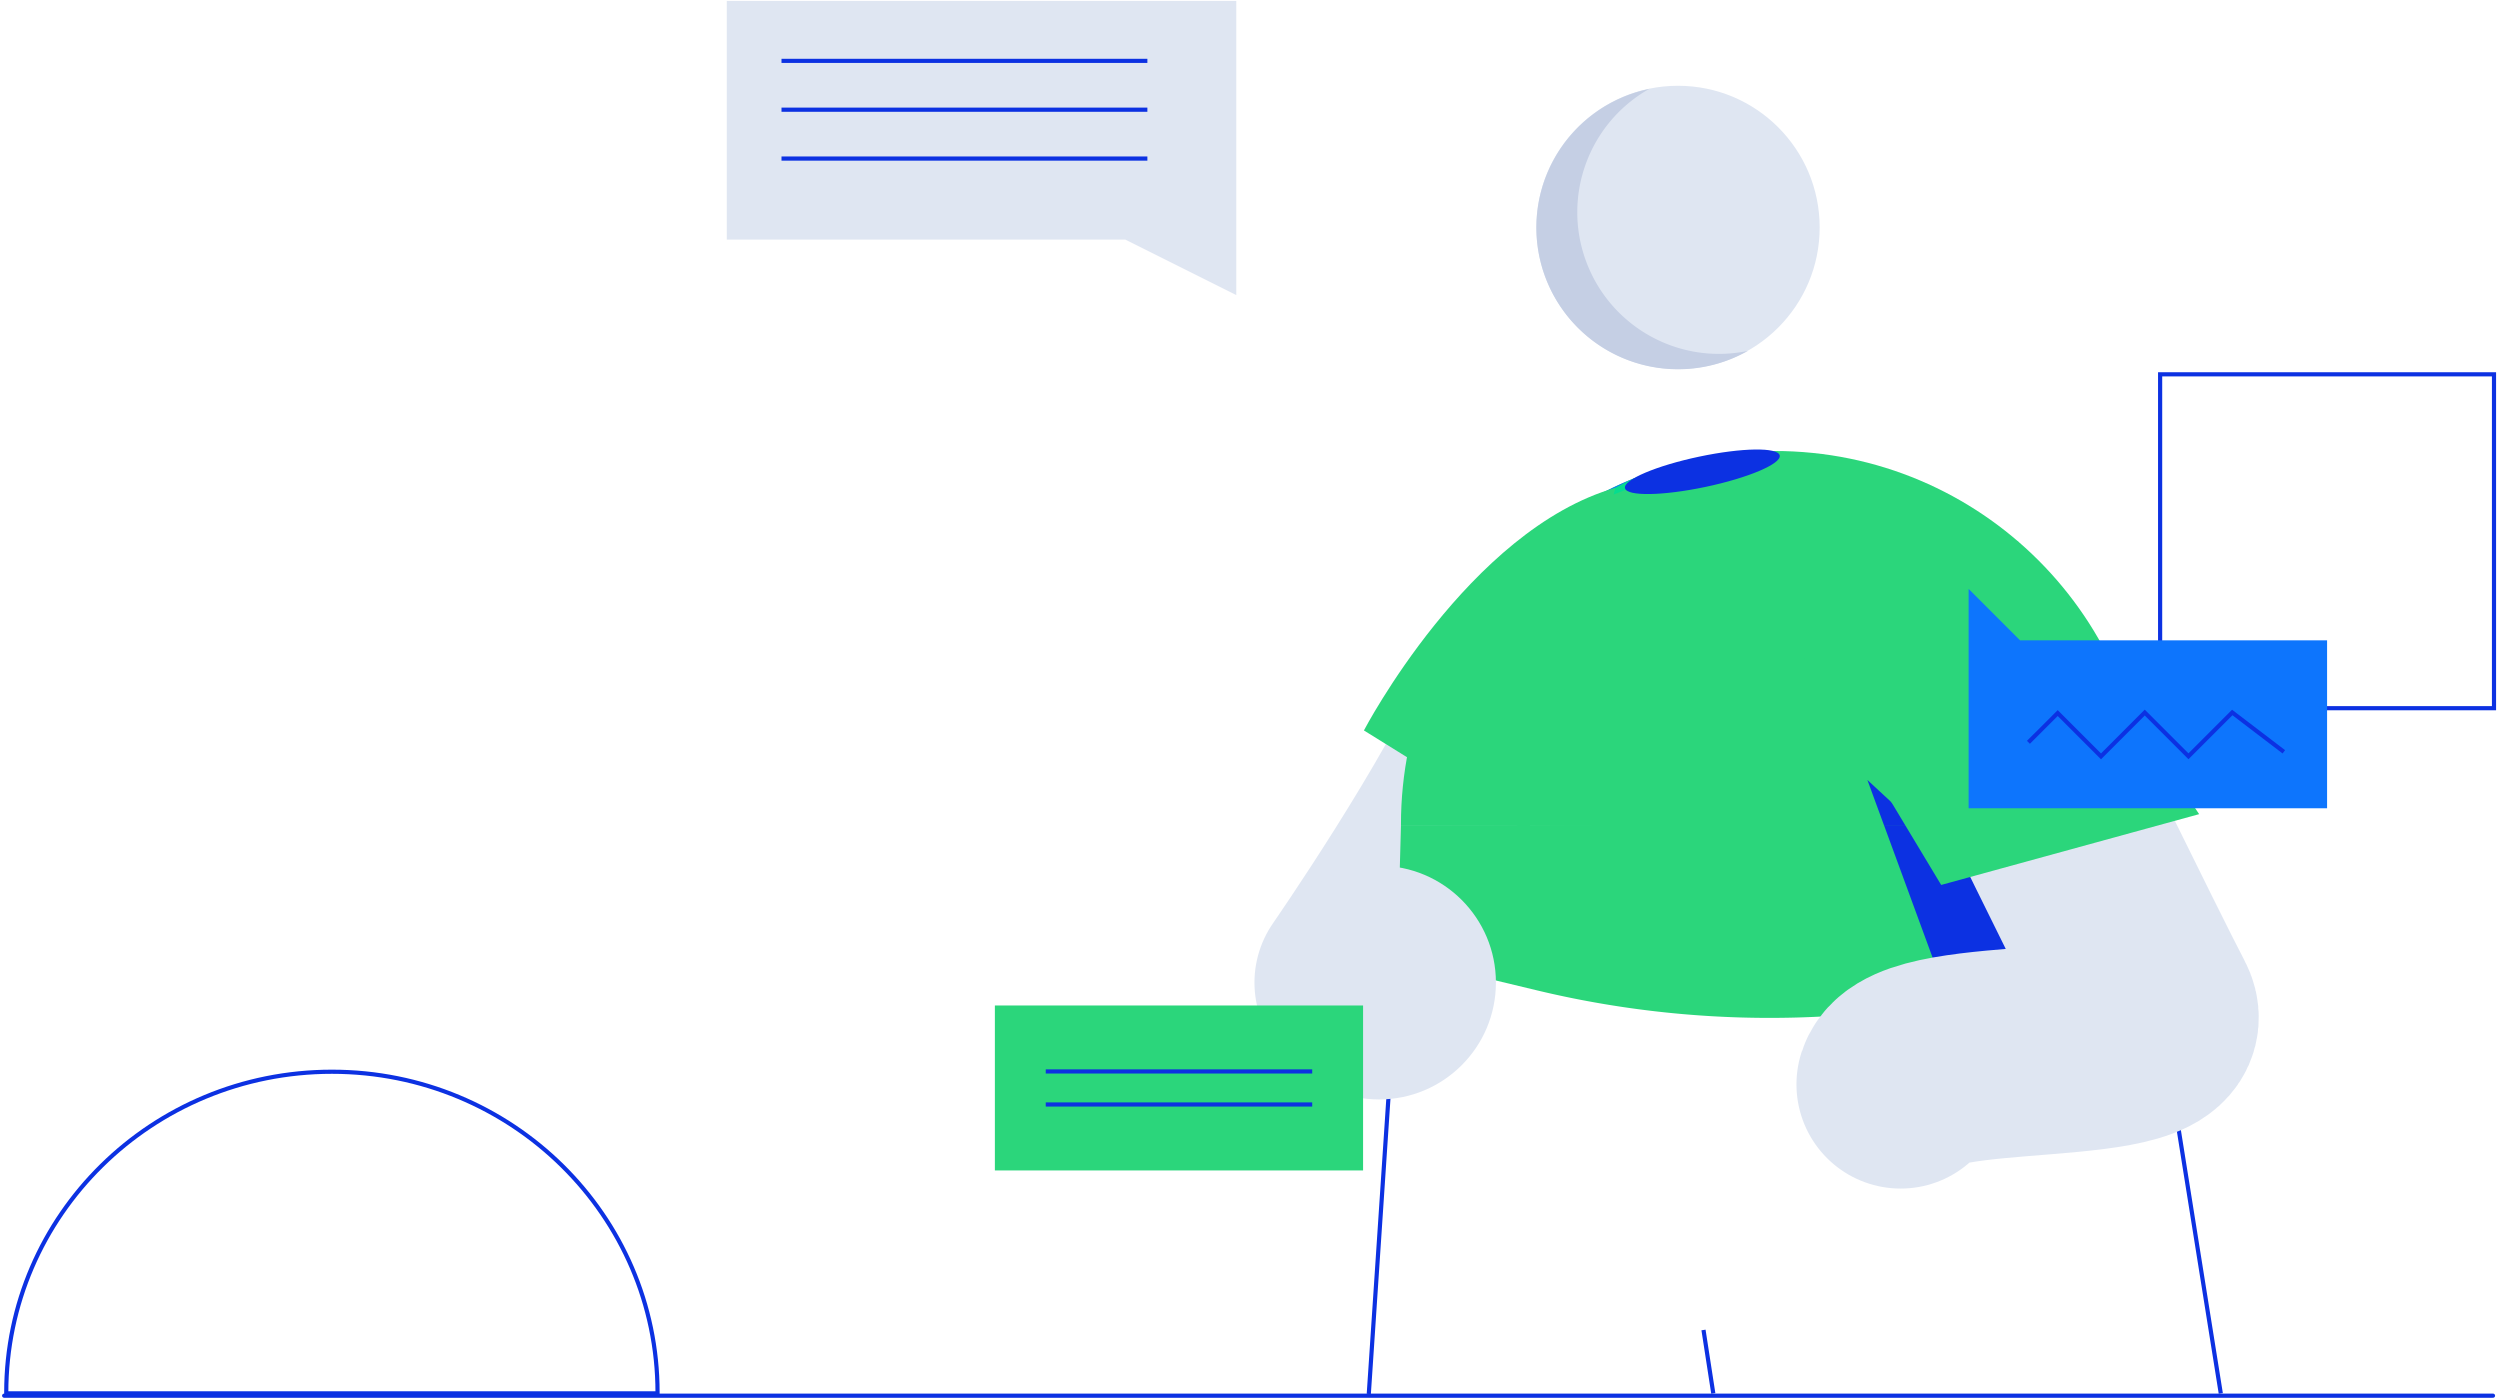 <svg width="635px" height="355px" viewBox="0 0 600 335" xmlns="http://www.w3.org/2000/svg">
  <g fill="none" fill-rule="evenodd">
    <g transform="translate(1)">
      <path stroke="#0C31E2" d="M517.43 89.62h80.13v80.13h-80.13z"/>
      <path d="M325.07 235.6s28.37-40.94 39.15-66.34" stroke="#DFE6F2" stroke-width="50" stroke-linecap="round" stroke-linejoin="round"/>
      <path d="M531.99 334.21l-17.86-111.94M407.84 318.98l2.35 15.23" stroke="#0C31E2" fill="#0C0C16" fill-rule="nonzero"/>
      <path d="M335.23 198v-.35c0-49.501 40.129-89.63 89.63-89.63s89.63 40.129 89.63 89.63v.35H335.23z" fill="#2BD67B" fill-rule="nonzero"/>
      <path d="M335.22 205.92l12-1.56 43-87.38a93.91 93.91 0 0 1 123.87 72.33c.25 2.75.4 5.53.4 8.35v21.76L506 291H335.22v-85.08z"/>
      <path fill="#05DD8F" fill-rule="nonzero" d="M391.45 114.46l-.17.07z"/>
      <path d="M514.48 197.66c0-2.82-.15-5.6-.4-8.35a93.85 93.85 0 0 1 .75 27.2l-.06.37-.3 2.54V198c0-.11.01-.23.01-.34z" fill="#0C31E2" fill-rule="nonzero"/>
      <path d="M391.27 114.55l-13.1 6.6a89.23 89.23 0 0 1 13.1-6.6z" fill="#0D75FD" fill-rule="nonzero"/>
      <path d="M367.72 128.59a90.69 90.69 0 0 1 10.45-7.44l13.1-6.6.17-.07-1.23 2.5a94.19 94.19 0 0 0-22.49 11.61z" fill="#05DD8F" fill-rule="nonzero"/>
      <path d="M334.51 228.88l-7 105.46" stroke="#0C31E2" fill="#0C0C16" fill-rule="nonzero"/>
      <circle fill="#DFE6F2" fill-rule="nonzero" cx="401.72" cy="54.37" r="34"/>
      <path d="M394.92 21.06c-14.631 8.208-21.089 25.86-15.208 41.572C385.594 78.344 402.056 87.417 418.48 84a34 34 0 1 1-23.56-62.9v-.04z" fill="#C5CFE4" fill-rule="nonzero"/>
      <path d="M478.45 237.72A239 239 0 0 1 368 237.5l-33.63-8.07.86-31.42 178.39-.85v32.27l-35.17 8.29z" fill="#2BD67B" fill-rule="nonzero"/>
      <ellipse fill="#0C31E2" fill-rule="nonzero" transform="rotate(-11.93 407.562 113.01)" cx="407.562" cy="113.01" rx="18.98" ry="3.71"/>
      <path fill="#05DD8F" fill-rule="nonzero" d="M459.09 198.01h55.38v32.27l-22.58 5.32-4.16-11.07z"/>
      <path fill="#0C31E2" fill-rule="nonzero" d="M447.17 186.97l11.92 11.04h-7.87z"/>
      <path d="M451.22 198h7.87l28.64 26.52 4.16 11.07-12.59 3c-4.07 1-8.17 1.79-12.27 2.53L463.7 232l-12.48-34z" fill="#0C31E2" fill-rule="nonzero"/>
      <path d="M480.24 170.58s29.53 60.4 35.24 71.22c7.58 14.38-56.36 6.34-60.33 18.24" stroke="#DFE6F2" stroke-width="50" stroke-linecap="round" stroke-linejoin="round"/>
      <path fill="#2BD67B" fill-rule="nonzero" d="M483.28 129.69l43.51 65.49-61.91 16.99L424 144.22M386.69 116.86c-35.19 10.09-60.35 58.23-60.35 58.23l39.42 24.48 20.93-82.71z"/>
      <circle fill="#DFE6F2" fill-rule="nonzero" cx="329.97" cy="235.6" r="28.05"/>
      <path fill="#DFE6F2" fill-rule="nonzero" d="M295.71 57.28V0H173.43v57.28h95.63l26.65 13.33V57.28"/>
      <path d="M186.56 14.39h87.81M186.56 26.11h87.81M186.56 37.84h87.81" stroke="#0C31E2" stroke-linejoin="round"/>
      <path fill="#0D75FD" fill-rule="nonzero" d="M471.47 193.76V141.13l6.17 6.17 6.17 6.17h73.69v40.29h-86.03"/>
      <path stroke="#0C31E2" d="M485.82 177.94l7.03-7.02 10.39 10.39 10.5-10.51 10.49 10.49 10.51-10.51 12.38 9.44"/>
      <path fill="#2BD67B" fill-rule="nonzero" d="M237.77 241.1h88.37v39.59h-88.37z"/>
      <path d="M249.98 264.86h63.95M249.98 256.93h63.95" stroke="#0C31E2" fill="#0C0C16" fill-rule="nonzero"/>
      <path d="M.5 334c0-42.55 35-77 78.16-77s78.15 34.5 78.15 77v.19H.5V334z" stroke="#0C31E2"/>
    </g>
    <path d="M1 334.75h597.32" stroke="#0C31E2" fill="#0C0C16" fill-rule="nonzero" stroke-linecap="round" stroke-linejoin="round"/>
  </g>
</svg>
